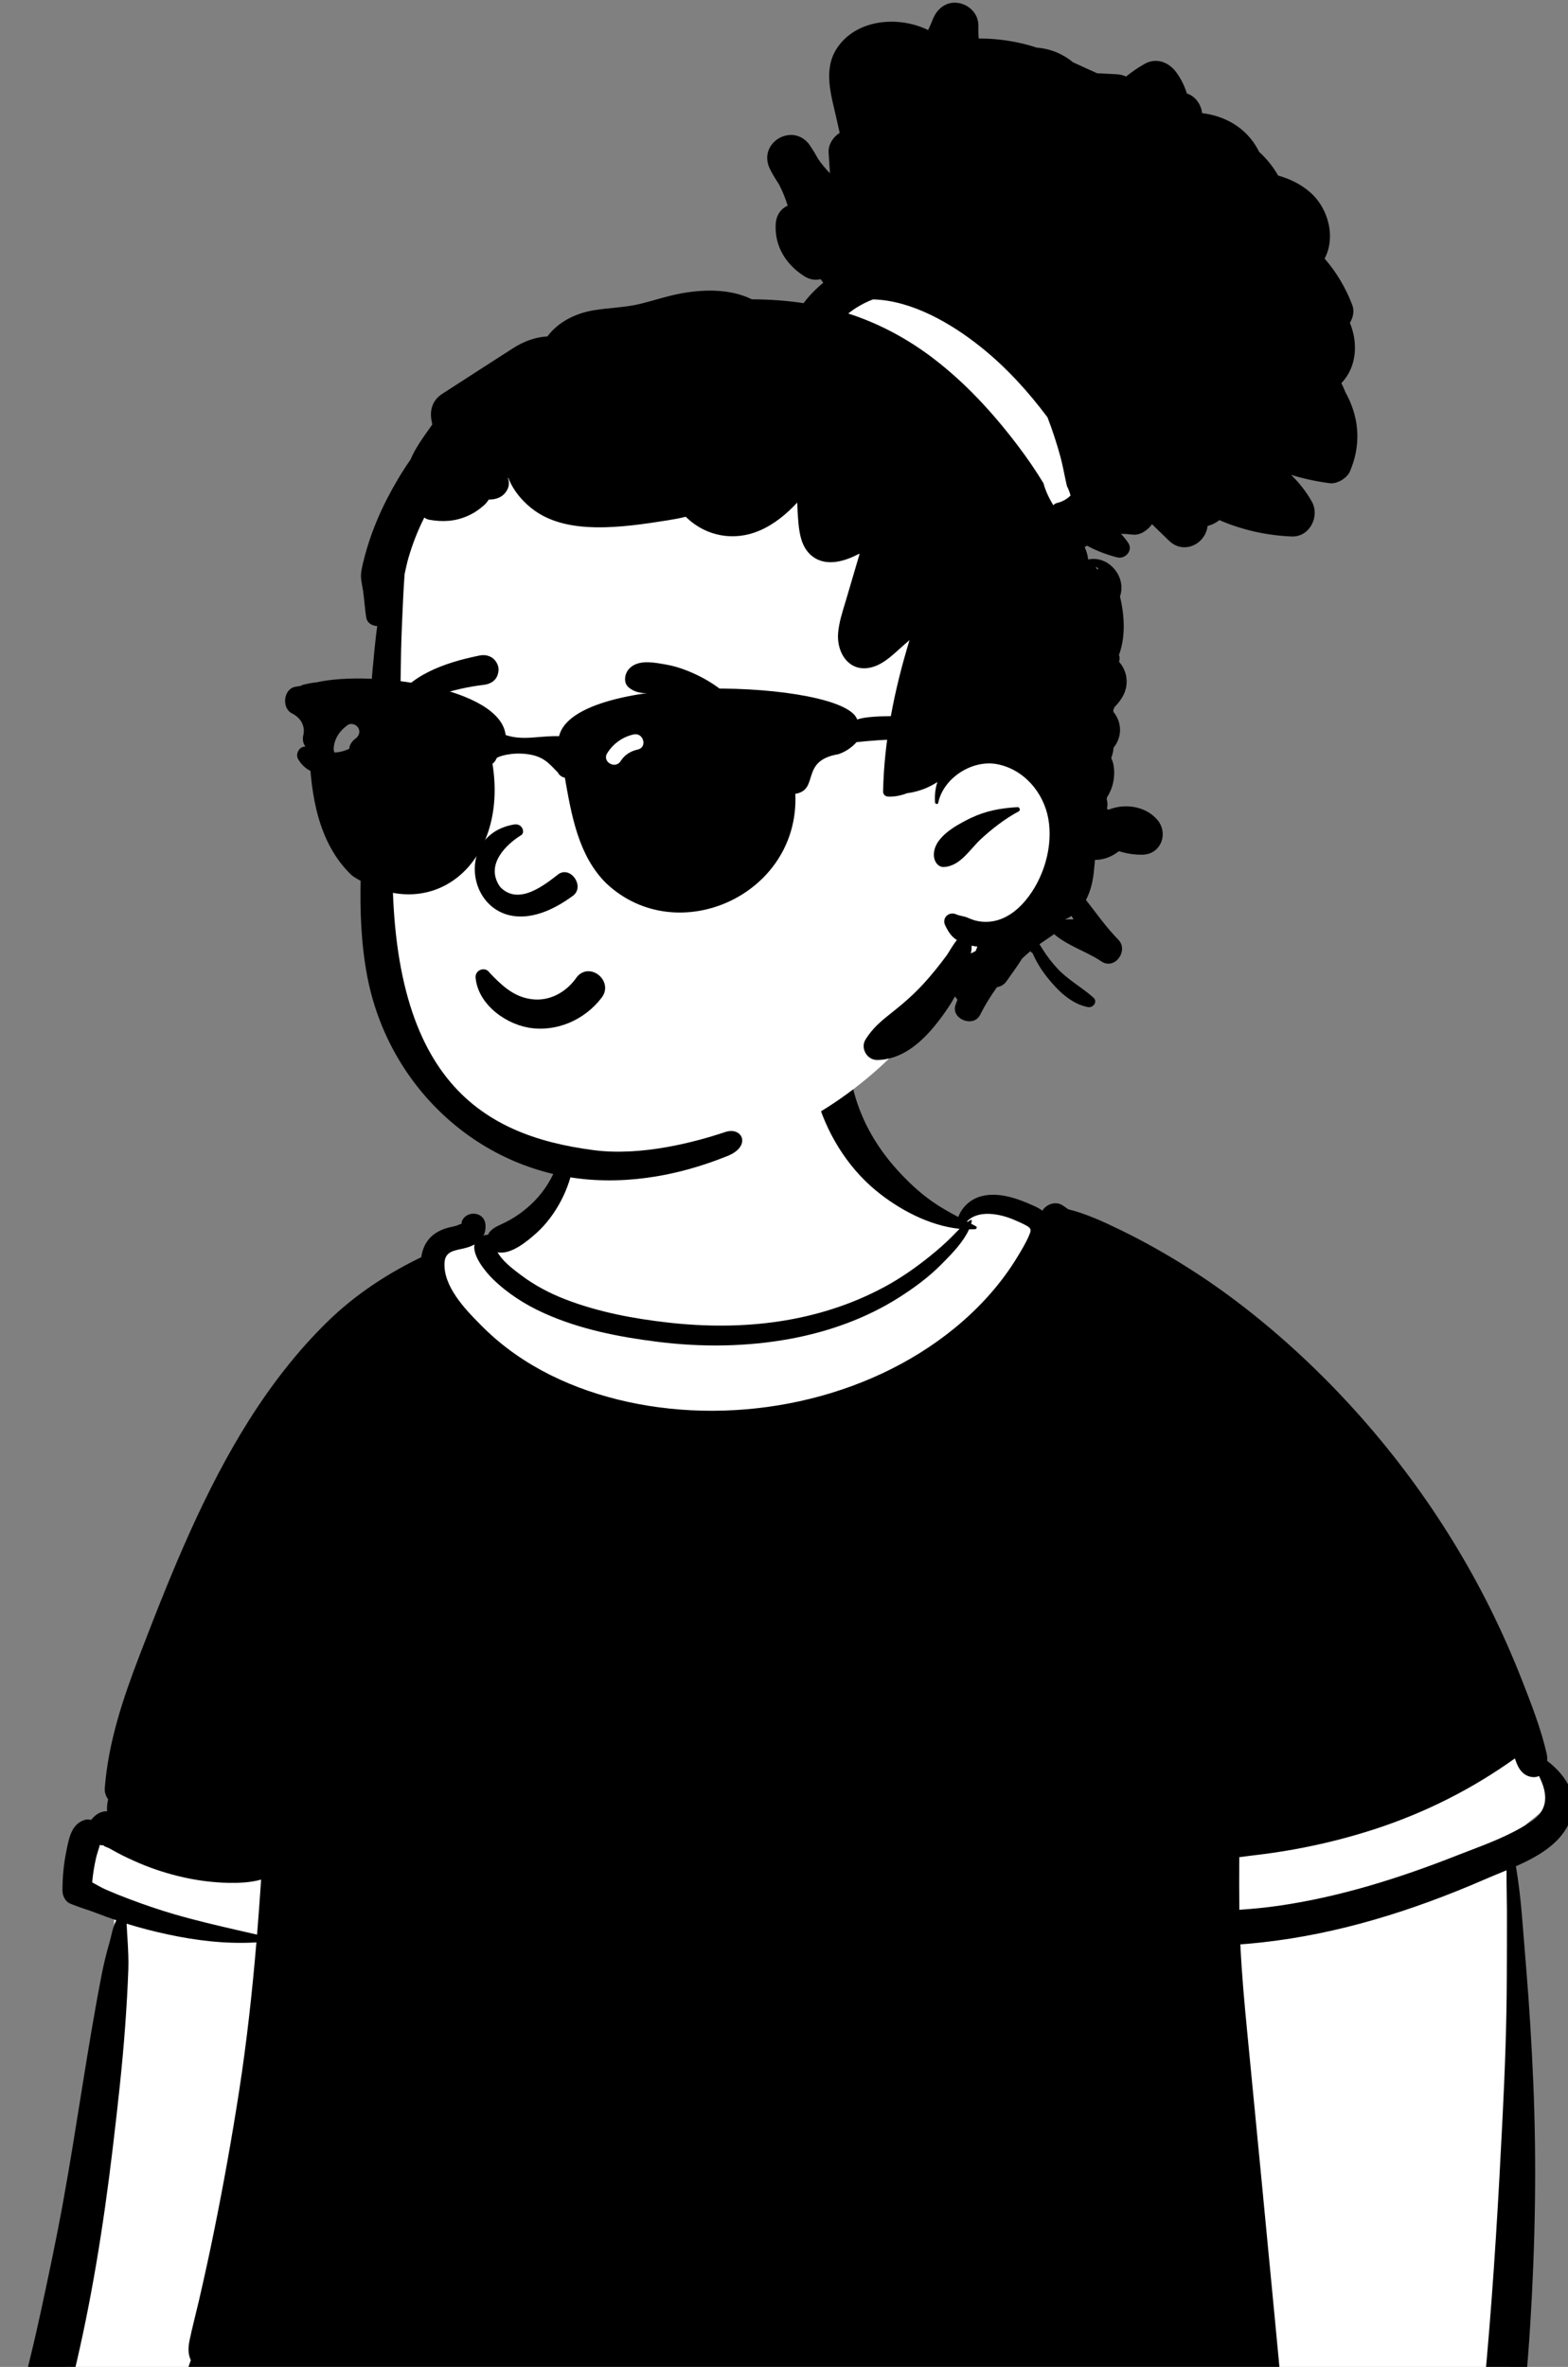 <svg width="157" height="237" viewBox="0 0 157 237" fill="none" xmlns="http://www.w3.org/2000/svg">
<rect x="0" y="0" width="157" height="237" fill="#808080" stroke="none"/>
<path fill-rule="evenodd" clip-rule="evenodd" d="M137.994 247.494C135.662 247.638 133.331 247.752 131 247.839C100.518 248.977 70.06 245.497 39.596 244.735C28.988 244.456 18.433 244.595 7.852 245.448C6.815 245.532 5.63 244.415 5.757 243.35C7.712 226.452 10.158 209.599 11.425 192.631C11.426 191.733 11.31 190.837 11.002 189.992C10.944 189.925 10.643 189.182 10.376 189.136C10.463 189.201 10.067 189.087 10.319 189.106C8.789 188.856 7.289 187.202 8.399 185.619C19.836 168.065 35.449 152.043 40.472 131.193C41.659 125.556 45.946 125.208 50.512 122.882C51.937 122.034 55.421 119.683 55.988 118.049C57.342 112.159 54.957 106.389 61.926 104.006C66.526 102.729 74.656 101.648 79.311 102.995C84.988 104.887 84.564 111.294 87.857 115.702C89.56 118.252 92.463 121.742 95.145 122.133C96.444 122.322 97.401 119.69 98.699 119.871C118.923 124.79 146.477 158.344 155.17 176.919C157.129 182.765 150.811 181.001 151.199 186.877C151.678 198.024 152.724 212.294 152.104 223.454C151.522 229.931 151.952 236.718 149.942 242.952C150.483 243.61 149.705 244.275 149.071 244.561C148.271 245.922 140.406 247.305 137.994 247.494Z" fill="white"/>
<path fill-rule="evenodd" clip-rule="evenodd" d="M85.341 108.676C84.815 106.307 81.051 107.323 81.695 109.682C82.694 113.331 84.766 116.779 87.691 119.199C89.95 121.067 93.029 122.734 96.082 123.042C95.796 123.321 95.522 123.62 95.233 123.904C94.583 124.552 93.892 125.152 93.179 125.729C91.714 126.915 90.192 127.982 88.529 128.875C81.886 132.444 74.383 133.267 66.963 132.436C63.443 132.042 59.869 131.373 56.559 130.084C55.024 129.487 53.532 128.703 52.216 127.713L51.871 127.454C51.179 126.93 50.255 126.192 49.822 125.384C51.139 125.681 52.804 124.277 53.717 123.46C54.716 122.563 55.557 121.406 56.179 120.22C57.396 117.894 58.04 114.893 57.02 112.399C56.952 112.233 56.734 112.26 56.714 112.44C56.412 115.347 55.63 118.073 53.546 120.226C52.621 121.18 51.513 121.98 50.303 122.535L50.133 122.613C49.618 122.852 49.076 123.132 48.858 123.643C48.775 123.633 48.691 123.641 48.611 123.662C48.539 123.682 48.473 123.703 48.409 123.727C48.553 123.444 48.629 123.111 48.615 122.716C48.564 121.19 46.471 121.143 46.181 122.502C46.233 122.323 46.304 122.496 46.171 122.551C46.173 122.535 46.177 122.518 46.181 122.502L46.177 122.516L46.169 122.551L46.171 122.551C46.166 122.575 46.161 122.601 46.159 122.627L46.156 122.661L46.158 122.632C46.16 122.611 46.162 122.593 46.165 122.575L46.169 122.551C46.15 122.56 46.123 122.567 46.091 122.567L46.078 122.572C46.03 122.593 45.858 122.673 45.807 122.693C45.458 122.822 45.069 122.863 44.713 122.974C43.939 123.212 43.258 123.606 42.786 124.277C42.448 124.758 42.259 125.31 42.181 125.883C38.759 127.531 35.521 129.672 32.808 132.323C26.754 138.235 22.532 145.636 19.067 153.296C17.304 157.196 15.733 161.178 14.196 165.171L13.954 165.802C12.306 170.094 10.849 174.433 10.491 179.047C10.458 179.46 10.595 179.849 10.83 180.17C10.746 180.517 10.703 180.865 10.715 181.204C10.717 181.257 10.721 181.309 10.725 181.362C10.172 181.352 9.631 181.584 9.116 182.235C8.908 182.169 8.682 182.161 8.46 182.233C7.107 182.666 6.889 184.154 6.633 185.4C6.37 186.688 6.256 188.006 6.254 189.318C6.254 189.788 6.522 190.381 6.978 190.582C7.835 190.96 8.758 191.208 9.644 191.551C10.31 191.808 10.978 192.052 11.652 192.28C11.278 192.933 11.157 193.842 10.955 194.531C10.637 195.605 10.382 196.684 10.168 197.784C8.715 205.262 7.708 212.821 6.349 220.315C5.67 224.069 4.879 227.797 4.073 231.526C3.675 233.359 3.253 235.188 2.799 237.009C2.557 237.981 2.306 238.952 2.047 239.917C1.972 240.199 1.896 240.48 1.819 240.761L1.683 241.253C1.387 241.417 1.134 241.665 0.959 242.004C0.318 243.244 0.686 244.642 1.915 245.34C3.251 246.101 4.846 245.383 5.582 244.149C6.1 243.277 6.269 242.123 6.524 241.153C6.813 240.065 7.087 238.971 7.352 237.877C9.151 230.445 10.356 222.883 11.264 215.292L11.329 214.749C11.79 210.841 12.236 206.924 12.524 202.998C12.666 201.069 12.779 199.141 12.85 197.208C12.885 196.214 12.828 195.213 12.772 194.221C12.746 193.786 12.709 193.349 12.696 192.914L12.691 192.852C12.688 192.808 12.683 192.75 12.678 192.689L12.674 192.616C14.018 193.037 15.381 193.388 16.758 193.684C19.687 194.318 22.684 194.671 25.673 194.492C25.256 199.449 24.713 204.394 23.953 209.306C23.221 214.038 22.376 218.759 21.422 223.451C20.945 225.808 20.429 228.16 19.885 230.504C19.593 231.756 19.26 233 18.997 234.258C18.842 235.007 18.793 235.633 19.107 236.333C18.761 237.274 18.455 238.221 18.153 239.111L18.063 239.377C17.529 240.937 16.516 242.532 17.574 244.065C18.121 244.857 19.013 245.309 19.911 245.337C19.926 245.346 19.944 245.358 19.961 245.368C20.444 245.627 21.001 245.678 21.531 245.567C22.335 245.724 23.141 245.877 23.95 246.015C25.946 246.36 27.951 246.645 29.961 246.885C33.788 247.341 37.64 247.591 41.489 247.729C55.585 248.238 69.695 247.345 83.796 247.602C90.98 247.733 98.164 248.057 105.336 248.486C108.916 248.7 112.497 248.931 116.078 249.108L117.187 249.162C120.389 249.315 123.594 249.434 126.795 249.2C126.857 249.196 126.906 249.17 126.939 249.135C128.043 249.011 129.153 247.992 129.042 246.817C128.565 241.809 128.088 236.801 127.609 231.791C126.758 222.866 125.899 213.94 125.03 205.016L124.905 203.728C124.613 200.721 124.334 197.707 124.193 194.689C124.906 194.638 125.616 194.574 126.327 194.495C134.03 193.651 141.415 191.318 148.505 188.253L148.792 188.129C149.431 187.85 150.13 187.571 150.847 187.273C150.835 188.635 150.88 190.001 150.886 191.35C150.895 193.591 150.878 195.831 150.872 198.07C150.858 202.684 150.683 207.3 150.453 211.906C150.05 220.042 149.577 228.166 148.86 236.282C148.679 238.324 148.434 240.362 148.261 242.403C148.157 243.607 148.405 244.609 149.505 245.241C150.046 245.553 150.465 245.422 151.003 245.171C152.315 244.554 152.352 243.098 152.477 241.83C152.572 240.875 152.66 239.919 152.745 238.962C152.928 236.92 153.086 234.878 153.215 232.832C153.723 224.704 153.871 216.584 153.52 208.447C153.358 204.64 153.123 200.825 152.811 197.026L152.738 196.149C152.481 193.113 152.315 189.927 151.783 186.871C153.927 185.919 156.052 184.708 157.037 182.695C158.315 180.082 156.911 177.848 154.911 176.309C154.93 176.05 154.911 175.792 154.856 175.558C154.282 173.068 153.32 170.607 152.391 168.232C151.454 165.845 150.42 163.495 149.283 161.196C144.718 151.985 138.483 143.569 131.05 136.478C127.357 132.957 123.317 129.702 119.003 126.972C116.865 125.62 114.672 124.372 112.402 123.261L112.066 123.097C110.485 122.329 108.712 121.512 106.955 121.084C106.772 120.948 106.587 120.819 106.4 120.696C105.708 120.236 104.77 120.569 104.361 121.227C104.162 121.073 103.932 120.936 103.669 120.813L103.41 120.694C101.832 119.983 99.939 119.318 98.227 119.786C97.163 120.076 96.326 120.86 95.95 121.859C95.087 121.402 94.24 120.932 93.413 120.357C92.083 119.437 90.877 118.294 89.794 117.094C87.623 114.682 86.046 111.857 85.341 108.676ZM9.999 184.729C10.146 184.773 10.302 184.788 10.464 184.768C10.172 184.803 10.757 184.976 10.917 185.059L10.929 185.065C11.222 185.233 11.515 185.394 11.813 185.551C12.509 185.917 13.219 186.247 13.942 186.557C15.366 187.163 16.836 187.629 18.345 187.971C19.821 188.304 21.369 188.499 22.882 188.53C23.895 188.55 25.097 188.503 26.144 188.204C26.023 190.043 25.889 191.88 25.739 193.715L23.67 193.24C21.601 192.765 19.534 192.278 17.492 191.685C15.96 191.241 14.448 190.72 12.955 190.158C12.172 189.864 11.395 189.552 10.628 189.217C10.246 189.05 9.888 188.851 9.534 188.65L9.231 188.478C9.301 187.657 9.43 186.851 9.617 186.04C9.714 185.611 9.88 185.17 9.999 184.729ZM151.686 176.069C151.949 176.923 152.352 177.721 153.271 177.914C153.596 177.982 153.869 177.945 154.095 177.834L154.149 177.944C154.905 179.497 155.127 181.136 153.388 182.333C152.603 182.873 151.748 183.341 150.864 183.76C149.283 184.514 147.6 185.119 146.012 185.735L145.696 185.859C142.857 186.974 139.973 187.99 137.044 188.84C134.072 189.7 131.048 190.391 127.986 190.829C126.695 191.013 125.394 191.142 124.091 191.225C124.07 189.47 124.08 187.713 124.086 185.958C124.549 185.899 125.009 185.837 125.453 185.784C126.804 185.627 128.152 185.434 129.492 185.194C132.29 184.693 135.059 184 137.76 183.115C142.765 181.471 147.421 179.121 151.686 176.069ZM96.815 122.309C97.952 121.104 100.127 121.539 101.5 122.124C101.915 122.301 102.334 122.481 102.731 122.697L102.808 122.74C103.27 123.007 103.268 123.166 103.042 123.697C102.748 124.398 102.339 125.074 101.95 125.724C100.283 128.51 98.088 130.936 95.582 132.986C86.706 140.24 73.954 142.799 62.854 140.369C57.527 139.204 52.388 136.853 48.467 132.996L48.11 132.64C46.528 131.056 44.358 128.762 44.51 126.414C44.582 125.285 45.503 125.22 46.444 125.002C46.829 124.912 47.197 124.786 47.517 124.606C47.26 125.716 48.629 127.365 49.336 128.058C50.818 129.511 52.601 130.646 54.488 131.494C58.079 133.111 61.986 133.875 65.875 134.359C70.287 134.909 74.796 134.86 79.175 134.047C82.986 133.339 86.743 131.999 90.022 129.913C91.526 128.957 93.008 127.867 94.262 126.597L94.528 126.328C95.434 125.409 96.487 124.299 97.029 123.093C97.235 123.095 97.44 123.089 97.644 123.075C97.788 123.068 97.866 122.863 97.722 122.787C97.561 122.701 97.399 122.615 97.237 122.531C97.264 122.442 97.288 122.354 97.307 122.264C97.323 122.188 97.243 122.118 97.173 122.161C97.076 122.219 96.982 122.282 96.891 122.348C96.865 122.336 96.84 122.323 96.815 122.309Z" fill="black"/>
<path fill-rule="evenodd" clip-rule="evenodd" d="M39.028 66.722C39.491 60.727 38.774 54.443 41.082 48.744C45.107 39.289 56.394 36.137 65.143 32.537C68.649 31.5 80.444 31.355 84.548 29.982C93.837 26.875 96.056 23.174 103.437 29.089C104.683 30.1 105.463 31.198 106.031 32.699L106.008 32.705C106.17 33.331 105.996 33.955 105.63 34.432C108.831 37.707 110.17 42.618 108.528 46.979C103.169 58.327 103.421 64.462 105.148 76.661C107.403 88.05 102.25 92.21 93.718 98.406C94.065 99.081 94.137 99.977 93.684 100.573C83.817 114.457 65.214 121.086 49.274 114.039C42.803 111.155 39.915 104.255 38.267 98.029C36.346 91.058 35.756 83.712 37.319 76.61C37.95 73.326 38.771 70.065 39.028 66.722Z" fill="white"/>
<path fill-rule="evenodd" clip-rule="evenodd" d="M95.942 0.295C94.744 0.115 93.84 0.859 93.409 1.908L93.387 1.965C93.249 2.321 93.095 2.668 92.929 3.01C89.932 1.537 85.656 1.916 83.759 4.897C82.406 7.027 83.231 9.554 83.742 11.812L84.076 13.3C83.429 13.713 82.941 14.452 82.964 15.217L82.966 15.276L83.103 17.351C82.67 16.912 82.275 16.434 81.923 15.925C81.679 15.479 81.416 15.04 81.134 14.615C79.473 12.113 75.744 14.287 77.115 16.967C77.377 17.483 77.673 17.973 77.991 18.445C78.349 19.141 78.643 19.857 78.869 20.592C78.221 20.875 77.722 21.503 77.669 22.45C77.547 24.664 78.707 26.51 80.554 27.671C81.097 28.012 81.658 28.078 82.166 27.951C82.256 28.072 82.345 28.193 82.431 28.316C81.695 28.915 81.031 29.597 80.46 30.354C78.743 30.097 77.015 29.976 75.288 29.972C73.177 28.936 70.649 28.958 68.38 29.346C66.92 29.595 65.518 30.081 64.081 30.43C62.566 30.797 61.027 30.81 59.495 31.06C57.563 31.374 55.869 32.267 54.803 33.693C53.633 33.728 52.402 34.207 51.382 34.859C49.006 36.376 46.644 37.914 44.274 39.441C43.364 40.028 43.024 40.963 43.191 42.007L43.203 42.074L43.283 42.507L43.095 42.773C42.37 43.799 41.581 44.873 41.111 46.005C40.243 47.259 39.458 48.574 38.763 49.929C37.826 51.75 37.053 53.681 36.529 55.662C36.399 56.163 36.268 56.669 36.182 57.179C36.06 57.901 36.249 58.461 36.352 59.153C36.48 60.031 36.527 60.92 36.663 61.799C36.755 62.382 37.25 62.669 37.768 62.685C37.573 64.169 37.433 65.662 37.298 67.144C37.109 69.262 36.981 71.386 36.87 73.51C36.297 74.342 35.127 75.001 34.282 75.23C33.111 75.543 31.885 75.202 30.779 74.802C30.083 74.551 29.513 75.427 29.852 76.011C30.917 77.849 33.195 77.841 34.921 77.028C35.651 76.684 36.292 76.187 36.767 75.54C36.737 76.156 36.706 76.772 36.675 77.39L36.646 77.95C36.295 84.489 35.538 91.253 36.765 97.728C38.889 108.943 48.157 117.482 59.479 118.145C65.42 118.493 70.368 116.736 72.828 115.756C75.288 114.775 74.332 112.777 72.624 113.348C69.682 114.332 64.277 115.799 59.44 115.165C48.04 113.673 38.373 107.967 39.367 83.393C39.507 79.908 39.941 76.421 40.035 72.936C40.124 69.529 40.091 66.121 40.241 62.716L40.291 61.554C40.349 60.197 40.412 58.833 40.514 57.474C40.636 56.947 40.737 56.413 40.887 55.896C41.294 54.49 41.826 53.123 42.486 51.819C42.632 51.93 42.796 52.01 42.973 52.041C44.319 52.283 45.581 52.215 46.84 51.653C47.429 51.394 47.947 51.048 48.43 50.621C48.659 50.42 48.813 50.225 48.934 50.023C49.544 50.032 50.153 49.849 50.535 49.41C50.97 48.91 51.042 48.394 50.872 47.915L50.854 47.868L50.897 47.852C51.411 49.184 52.435 50.356 53.559 51.148C55.335 52.404 57.557 52.766 59.687 52.8C62.04 52.835 64.521 52.472 66.842 52.101C67.456 52.004 68.065 51.893 68.663 51.743C68.686 51.766 68.71 51.793 68.735 51.817C70.727 53.726 73.529 54.217 76.057 53.127C77.518 52.497 78.743 51.483 79.825 50.321C79.841 50.929 79.872 51.538 79.925 52.14L79.946 52.38C80.054 53.502 80.262 54.692 81.109 55.502C82.478 56.815 84.464 56.288 86.043 55.434C86.041 55.475 86.041 55.518 86.041 55.561C85.615 57.012 85.186 58.465 84.758 59.917L84.666 60.227C84.354 61.258 84.013 62.291 83.919 63.371C83.74 65.434 85.111 67.472 87.401 66.78C88.602 66.418 89.564 65.406 90.488 64.596L91.07 64.093C89.564 69.02 88.52 74.124 88.423 79.266C88.417 79.545 88.657 79.756 88.921 79.765C89.541 79.791 90.207 79.668 90.83 79.42C90.865 79.418 90.9 79.416 90.937 79.41C92 79.256 92.988 78.872 93.858 78.305C93.657 78.942 93.568 79.627 93.621 80.343C93.634 80.516 93.905 80.577 93.944 80.385C94.446 77.911 97.338 76.041 99.831 76.515C102.506 77.024 104.477 79.329 104.96 81.951C105.478 84.769 104.487 88.028 102.651 90.202C101.805 91.205 100.693 92.041 99.373 92.252C98.769 92.347 98.142 92.314 97.556 92.143C97.307 92.069 97.073 91.965 96.836 91.868C96.489 91.727 96.084 91.706 95.757 91.558C95.015 91.224 94.269 91.909 94.645 92.671C94.972 93.336 95.266 93.785 95.809 94.128C95.369 94.666 94.97 95.415 94.822 95.616C94.067 96.638 93.299 97.603 92.439 98.537C91.562 99.485 90.606 100.351 89.595 101.152L89.171 101.488C88.197 102.261 87.349 102.978 86.662 104.087C86.121 104.963 86.822 106.15 87.837 106.137C91.011 106.092 93.319 103.299 94.962 100.86C95.196 100.511 95.416 100.142 95.621 99.764C95.695 99.883 95.776 99.994 95.868 100.095L95.687 100.583C95.149 102.018 97.465 102.956 98.136 101.616C98.625 100.645 99.192 99.721 99.823 98.847C100.195 98.794 100.559 98.568 100.762 98.276C101.274 97.533 101.848 96.782 102.333 95.99C102.602 95.735 102.878 95.489 103.161 95.249C103.243 95.321 103.326 95.394 103.406 95.469C103.761 96.279 104.199 97.018 104.742 97.714L104.858 97.863C105.899 99.176 107.255 100.521 108.933 100.842C109.445 100.94 109.938 100.302 109.484 99.894C108.31 98.837 106.921 98.118 105.838 96.938C105.305 96.357 104.815 95.717 104.394 95.046L104.298 94.89C104.228 94.775 104.156 94.66 104.082 94.543C104.571 94.21 105.059 93.874 105.548 93.539C106.894 94.69 108.646 95.217 110.134 96.17L110.282 96.267C111.628 97.168 113.046 95.175 111.967 94.081C110.778 92.88 109.785 91.447 108.731 90.111C109.227 89.198 109.461 88.117 109.549 87.025C109.584 86.716 109.611 86.407 109.638 86.097C110.393 86.109 111.153 85.85 111.795 85.403L112.039 85.23C112.82 85.479 113.64 85.6 114.424 85.579C116.271 85.524 117.026 83.412 115.871 82.076C114.693 80.711 112.631 80.413 110.997 81.076C110.944 81.049 110.89 81.019 110.837 80.99C110.915 80.631 110.898 80.306 110.809 80.02L110.835 79.846C111.194 79.293 111.43 78.663 111.52 77.997C111.591 77.47 111.577 76.947 111.455 76.426C111.414 76.253 111.33 76.073 111.265 75.892C111.398 75.556 111.476 75.209 111.5 74.86C111.538 74.816 111.575 74.771 111.61 74.722C112.42 73.582 112.257 72.208 111.485 71.286C111.482 71.227 111.476 71.168 111.468 71.11C111.513 71.008 111.555 70.906 111.593 70.802C112.346 70.04 112.9 69.124 112.797 67.988C112.736 67.32 112.462 66.719 112.047 66.269C112.12 66.051 112.127 65.799 112.038 65.588C112.701 63.824 112.617 61.699 112.14 59.726C112.245 59.426 112.3 59.1 112.288 58.755C112.234 57.291 110.968 55.945 109.468 55.963C109.288 55.964 109.119 55.988 108.956 56.022L108.954 55.987C108.897 55.548 108.776 55.142 108.6 54.777C108.686 54.746 108.767 54.701 108.837 54.641C109.798 55.154 110.815 55.546 111.881 55.814C112.664 56.01 113.467 55.118 112.98 54.382C112.754 54.04 112.504 53.733 112.236 53.452C112.618 53.454 113.006 53.48 113.398 53.531C114.103 53.623 114.89 53.141 115.347 52.489C115.916 53.043 116.487 53.595 117.057 54.147C118.502 55.549 120.685 54.518 120.913 52.669C121.343 52.554 121.745 52.359 122.097 52.08C124.376 53.071 126.827 53.615 129.334 53.718C131.133 53.792 132.184 51.694 131.343 50.212C130.778 49.217 130.077 48.324 129.269 47.548C130.523 47.932 131.818 48.209 133.141 48.386C133.855 48.482 134.866 47.889 135.152 47.232C136.247 44.705 136.153 42.07 134.893 39.611C134.845 39.514 134.79 39.42 134.738 39.326C134.607 39.001 134.465 38.679 134.311 38.363C135.861 36.744 135.996 34.338 135.16 32.324C135.495 31.779 135.624 31.124 135.396 30.531C134.747 28.825 133.813 27.249 132.632 25.896C132.745 25.678 132.845 25.446 132.928 25.196C133.592 23.178 132.823 20.742 131.271 19.336C130.296 18.451 129.174 17.92 127.976 17.581C127.472 16.688 126.823 15.882 126.068 15.204C126.039 15.139 126.009 15.075 125.976 15.011C124.8 12.791 122.658 11.602 120.362 11.327C120.272 10.459 119.688 9.63 118.839 9.361C118.605 8.61 118.257 7.893 117.778 7.241C117.024 6.216 115.772 5.732 114.592 6.405C113.945 6.773 113.326 7.197 112.746 7.665C112.485 7.542 112.19 7.463 111.856 7.438L111.772 7.433L109.852 7.335C109.048 6.978 108.245 6.604 107.441 6.239C106.958 5.839 106.419 5.506 105.831 5.258C105.165 4.979 104.483 4.821 103.799 4.769C103.244 4.587 102.686 4.427 102.117 4.303C100.781 4.01 99.383 3.846 97.996 3.86C97.968 3.501 97.954 3.137 97.957 2.769L97.959 2.585C97.99 1.405 97.05 0.463 95.942 0.295ZM97.287 94.689C97.478 94.73 97.671 94.764 97.864 94.787C97.805 94.931 97.747 95.076 97.691 95.22C97.535 95.308 97.377 95.391 97.219 95.469C97.266 95.204 97.293 94.937 97.287 94.689ZM107.292 91.712L107.422 91.951C107.443 91.99 107.464 92.029 107.484 92.067C107.209 92.045 106.933 92.051 106.66 92.082L106.661 92.053C106.696 92.041 106.731 92.03 106.765 92.014C106.953 91.924 107.128 91.822 107.292 91.712ZM101.885 80.82C100.162 80.921 98.703 81.186 97.136 81.94L97.001 82.006C95.617 82.695 93.326 83.966 93.519 85.789C93.574 86.308 93.95 86.854 94.542 86.813C96.164 86.702 97.091 85.064 98.189 84.042C99.297 83.012 100.658 81.953 102 81.246C102.19 81.146 102.115 80.831 101.909 80.82L101.885 80.82ZM109.698 56.797C110.111 56.811 109.973 57.213 109.76 56.877C109.743 56.85 109.721 56.823 109.698 56.797ZM87.413 29.979C91.323 30.082 95.258 32.394 98.187 34.731C100.735 36.764 102.936 39.182 104.884 41.788C105.385 43.086 105.816 44.411 106.179 45.746C106.419 46.627 106.569 47.519 106.769 48.408L106.832 48.681C106.989 48.975 107.106 49.293 107.191 49.62C106.836 49.977 106.376 50.232 105.869 50.353C105.705 50.392 105.57 50.477 105.462 50.589C105.054 49.907 104.697 49.187 104.49 48.423L104.482 48.388C103.698 47.101 102.845 45.854 101.932 44.65C99.412 41.325 96.637 38.295 93.301 35.773C90.772 33.862 87.944 32.364 84.937 31.391C85.673 30.797 86.509 30.326 87.413 29.979Z" fill="black"/>
<path fill-rule="evenodd" clip-rule="evenodd" d="M56.928 102.438C58.237 101.903 59.405 101.011 60.259 99.872C60.556 99.475 60.633 99.057 60.57 98.674C60.5 98.244 60.246 97.854 59.9 97.593C59.552 97.331 59.117 97.201 58.696 97.267C58.331 97.324 57.967 97.525 57.679 97.94L57.619 98.023C57.112 98.711 56.45 99.275 55.696 99.639C54.97 99.99 54.157 100.153 53.316 100.058C51.715 99.877 50.611 99.01 49.438 97.832C49.292 97.683 49.147 97.53 49.001 97.374C48.908 97.233 48.78 97.142 48.638 97.094C48.48 97.041 48.301 97.044 48.137 97.102C47.98 97.157 47.838 97.261 47.744 97.4C47.654 97.533 47.603 97.696 47.619 97.884C47.727 99.105 48.364 100.194 49.269 101.049C50.275 101.999 51.607 102.657 52.862 102.887C54.244 103.141 55.652 102.959 56.928 102.438ZM52.21 83.608C50.739 84.503 48.498 86.59 50.08 88.809C51.943 90.766 54.624 88.523 55.945 87.508C57.17 86.722 58.546 88.744 57.41 89.662C47.863 96.74 43.989 83.842 51.466 82.556C52.289 82.414 52.595 83.331 52.21 83.608ZM69.318 75.375C69.155 73.355 66.084 72.896 65.778 74.895C65.504 76.685 65.826 78.33 66.632 79.941C67.401 81.481 69.335 80.763 69.481 79.361C69.677 77.481 69.419 76.631 69.318 75.375ZM45.937 74.481C45.508 73.919 44.89 73.535 44.149 73.752C41.835 74.429 42.517 77.72 43.33 79.321C43.772 80.191 45.199 80.412 45.844 79.646C46.896 78.397 47.4 75.903 46.063 74.673C46.026 74.609 45.986 74.545 45.937 74.481ZM66.664 66.538L66.299 66.474C65.168 66.278 63.761 66.089 62.961 67C62.537 67.483 62.391 68.38 62.961 68.842C63.965 69.656 65.074 69.34 66.276 69.409C67.267 69.466 68.219 69.63 69.174 69.904C71.268 70.503 72.974 71.597 74.762 72.798C74.997 72.956 75.236 72.655 75.124 72.435C74.092 70.411 72.091 68.747 70.088 67.734C69.018 67.192 67.848 66.743 66.664 66.538ZM48.046 65.631L47.767 65.688C44.721 66.325 40.765 67.599 39.323 70.594C39.268 71.017 39.326 71.108 39.373 71.168L39.389 71.187C39.428 71.238 39.459 71.308 39.642 71.365C39.693 71.353 39.745 71.34 39.797 71.327C40.458 71.153 40.98 70.914 41.487 70.666L42.036 70.395C42.673 70.083 43.315 69.781 43.996 69.559C45.449 69.084 46.944 68.75 48.462 68.571C48.791 68.533 49.108 68.421 49.358 68.231C49.595 68.05 49.776 67.8 49.859 67.467C49.966 67.036 49.935 66.71 49.704 66.321C49.531 66.029 49.282 65.827 48.997 65.711C48.706 65.593 48.375 65.565 48.046 65.631Z" fill="black"/>
<path fill-rule="evenodd" clip-rule="evenodd" d="M29.597 68.761C29.757 68.734 29.917 68.709 30.078 68.686C30.203 68.615 30.35 68.56 30.521 68.527C30.912 68.428 31.299 68.361 31.686 68.325C37.243 67.072 50.097 68.85 50.627 73.598C52.397 74.19 53.928 73.66 55.978 73.713C57.539 67.179 84.527 68.101 85.825 72.04C85.83 72.039 85.834 72.038 85.84 72.036C87.087 71.65 88.925 71.743 90.353 71.682C93.4 71.618 96.452 71.89 99.434 72.534C105.018 73.422 112.639 74.463 108.755 81.446C108.755 81.447 108.754 81.448 108.753 81.449L108.752 81.449C108.083 82.136 106.947 81.582 106.905 80.653C108.211 77.344 105.262 76.947 102.992 75.996C97.346 73.965 91.598 73.684 85.759 74.312C85.319 74.83 84.653 75.281 83.948 75.518C80.044 76.167 82.102 79.067 79.634 79.489C80.087 89.599 67.83 95.117 60.728 88.471C57.892 85.695 57.217 81.582 56.559 77.876C56.212 77.797 55.99 77.607 55.861 77.355C55.025 76.519 54.5 75.747 52.847 75.518C51.194 75.289 49.921 75.749 49.749 75.89C49.706 75.978 49.659 76.065 49.605 76.153C49.529 76.284 49.427 76.388 49.31 76.47C50.942 86.537 43.138 92.904 35.259 87.683C31.835 84.458 31.112 79.521 30.969 75.114C30.505 74.833 30.211 74.29 30.372 73.607C30.593 72.665 30.074 71.849 29.247 71.44C28.173 70.908 28.363 68.966 29.597 68.761ZM63.451 73.537C64.429 73.322 64.847 74.832 63.866 75.048C63.171 75.201 62.582 75.552 62.185 76.146L62.143 76.21C61.609 77.061 60.259 76.276 60.797 75.42C61.401 74.456 62.341 73.782 63.451 73.537ZM34.808 72.601C35.153 72.358 35.675 72.538 35.875 72.882C36.095 73.26 35.951 73.682 35.628 73.929L35.595 73.954C35.299 74.162 35.01 74.537 34.974 74.921L34.971 74.969C34.932 75.974 33.373 75.979 33.412 74.969C33.45 73.981 34.021 73.156 34.808 72.601Z" fill="black"/>
</svg>
